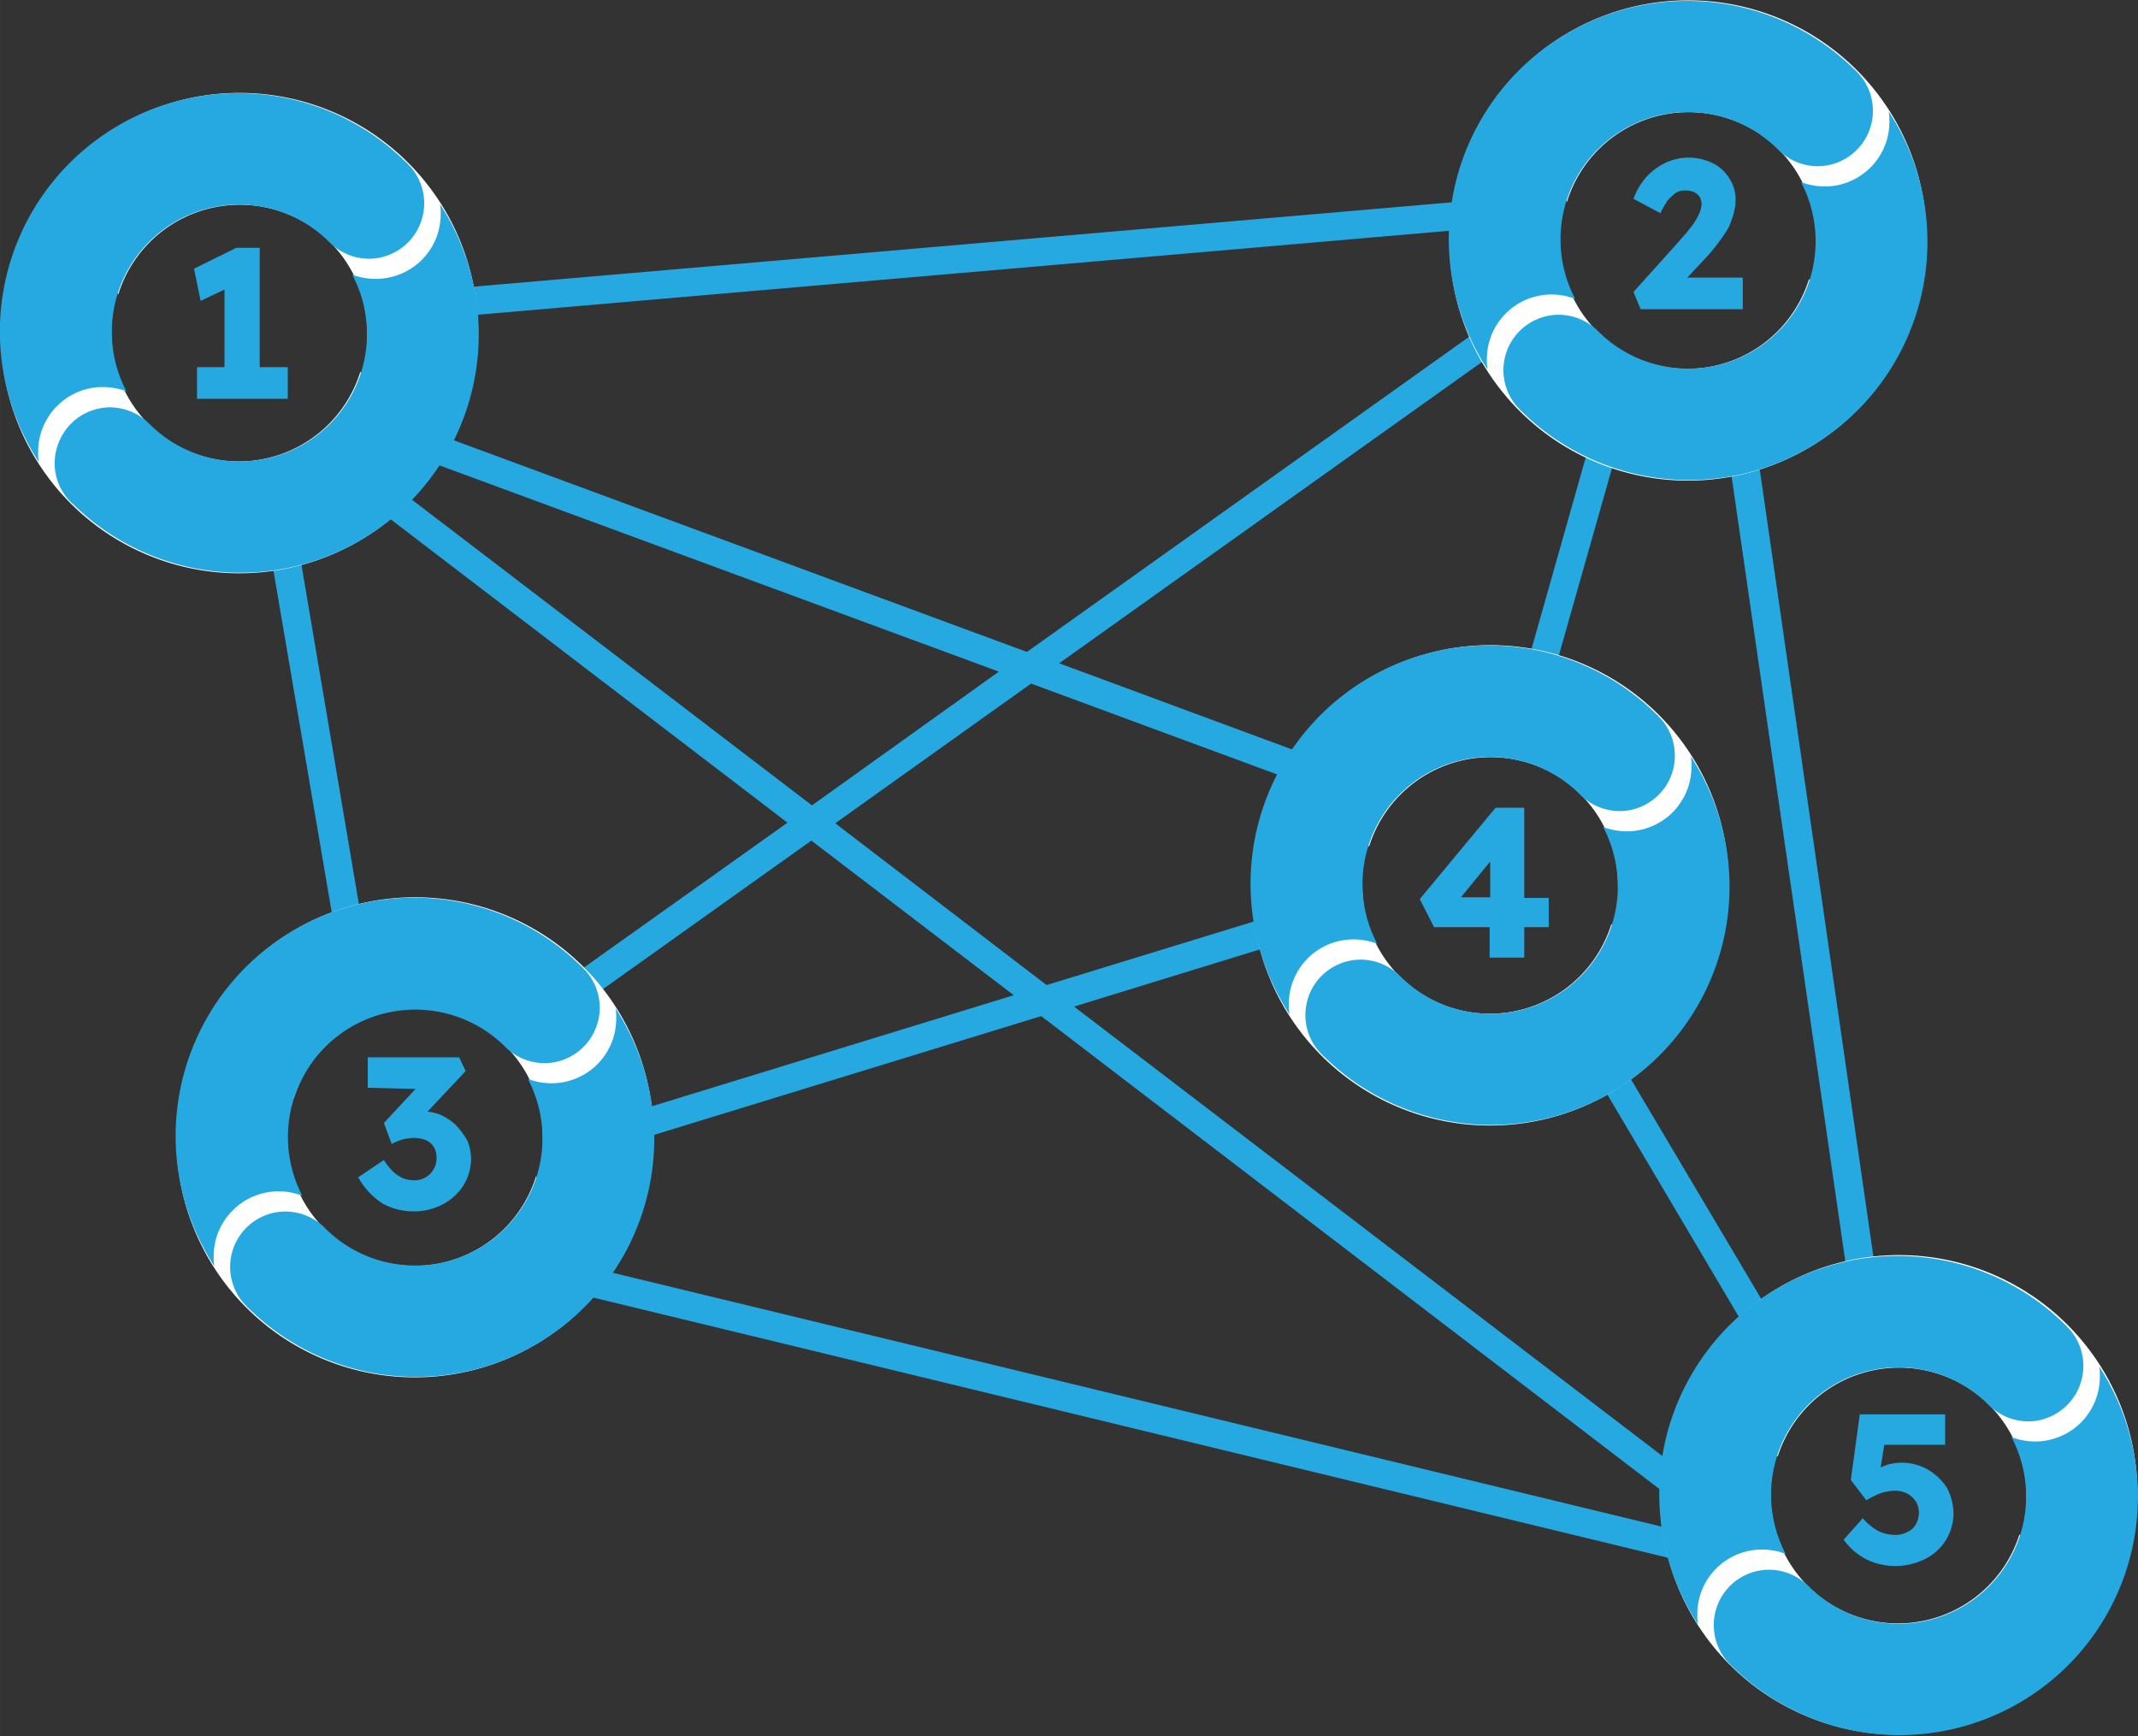 <svg id="Layer_1" data-name="Layer 1" xmlns="http://www.w3.org/2000/svg" width="126.33mm" height="102.58mm"
     viewBox="0 0 358.1 290.78">
  <rect x="0" y="0" width="358.1" height="290.78" fill="#333333" stroke="none"/>
  <defs>
    <style>.cls-1{fill:#26a9e0;}.cls-2{fill:#fff;}</style>
  </defs>
  <g id="Layer_2" data-name="Layer 2">
    <g id="Layer_1-2" data-name="Layer 1-2">
      <polygon class="cls-1"
               points="43.5 41.5 39.6 41.5 32.5 45 33.6 50.4 37.6 48.5 37.6 61.5 33 61.5 33 66.8 48.2 66.8 48.2 61.5 43.5 61.5 43.5 41.5"/>
      <path class="cls-1"
            d="M318.1,220.2a28.1,28.1,0,0,0-2.9.1L293.5,70a31,31,0,0,0-22.3-57.9,31.27,31.27,0,0,0-18.9,21L70.3,48.8l.1,1a31,31,0,1,0-26.1,37l13,76.2a31,31,0,1,0,24.4,57,31.62,31.62,0,0,0,8-5l199.5,48.3.1-.4a31,31,0,1,0,57.5-23.3,30.73,30.73,0,0,0-28.7-19.4Zm-7.6.9A31.53,31.53,0,0,0,300,226l-31.2-52.6A31,31,0,0,0,258.2,120l14.1-49.7a30.86,30.86,0,0,0,16.5,1ZM179.9,168.6l38.7-11.9A31,31,0,0,0,255.7,180a31.44,31.44,0,0,0,9.3-3.8l31,52.4,3.1-1.8a30.73,30.73,0,0,0-12,23.7ZM100.4,188a30.49,30.49,0,0,0-7.3-16.7l42.8-30.5,33.9,25.9Zm39.5-50.1,32.8-23.4L222.8,133a31,31,0,0,0-4.9,16.7,16.2,16.2,0,0,0,.1,2.2L175.3,165ZM64.8,74.7l102.5,37.8L136,134.9,61.8,78.2A32.69,32.69,0,0,0,64.8,74.7Zm203.1-6.2L253.6,119a24.87,24.87,0,0,0-4.7-.4A31,31,0,0,0,225.8,129l-48.4-17.9L255,55.8A31.55,31.55,0,0,0,267.9,68.5ZM248.9,176a26.3,26.3,0,1,1,26.3-26.3A26.33,26.33,0,0,1,248.9,176ZM282.3,14.8A26.3,26.3,0,1,1,256,41.1,26.33,26.33,0,0,1,282.3,14.8ZM251.5,37.9c-.1,1-.2,2.1-.2,3.2a30.19,30.19,0,0,0,1.8,10.3L172,109.2,67.5,70.6a30.54,30.54,0,0,0,3.6-14.5,22.6,22.6,0,0,0-.1-2.6ZM13.8,56.1A26.3,26.3,0,1,1,40.1,82.3h0A26.25,26.25,0,0,1,13.8,56.1ZM49,85.8a30.4,30.4,0,0,0,9-4.5l73.9,56.5L89.6,167.9a30.89,30.89,0,0,0-20.1-7.5,28.56,28.56,0,0,0-7.7,1Zm20.5,132a26.3,26.3,0,1,1,26.3-26.3A26.33,26.33,0,0,1,69.5,217.8ZM93.6,211a31.27,31.27,0,0,0,6.8-18.1l74-22.7,113.2,86.6c0,.4.2.8.2,1.2Zm224.5,66.5a26.3,26.3,0,1,1,26.3-26.3h0A26.33,26.33,0,0,1,318.1,277.5Z"/>
      <path class="cls-1"
            d="M322.8,246.1a8.77,8.77,0,0,0-4.2-1.1,9.08,9.08,0,0,0-2.3.3,6.94,6.94,0,0,0-1.3.5l.6-3.8h10.2v-5.1H311.5l-1.5,11,2.6,3.4a17.38,17.38,0,0,1,1.9-1,8,8,0,0,1,3-.6,4.55,4.55,0,0,1,2,.5,4.36,4.36,0,0,1,1.4,1.3,3.86,3.86,0,0,1,0,3.8,3,3,0,0,1-1.4,1.3,4.55,4.55,0,0,1-2,.5,6.71,6.71,0,0,1-2.8-.6,9.34,9.34,0,0,1-2.7-2.2l-3.2,3.6a11,11,0,0,0,3.8,3.3,11.21,11.21,0,0,0,9.9-.1,8.48,8.48,0,0,0,3.4-3.1,8.67,8.67,0,0,0,1.3-4.4,9.56,9.56,0,0,0-1.1-4.4A9.67,9.67,0,0,0,322.8,246.1Z"/>
      <path class="cls-1"
            d="M283.5,37.7c-.5.6-.9,1.2-1.4,1.7l-1.3,1.5-7.2,8,1.2,2.9h17.1V46.5h-9.3l3.2-3.4c.7-.8,1.4-1.6,1.9-2.3a24.26,24.26,0,0,0,1.4-2,6.63,6.63,0,0,0,.9-1.9,8.45,8.45,0,0,0,.5-1.7,7.77,7.77,0,0,0,.2-1.6,6.48,6.48,0,0,0-1.1-3.8,6.71,6.71,0,0,0-2.8-2.5,9.12,9.12,0,0,0-7.9,0,10.76,10.76,0,0,0-3.2,2.4,11.75,11.75,0,0,0-2.1,3.6l4.5,2.4a22.47,22.47,0,0,1,1.2-2.1,8.64,8.64,0,0,1,1.4-1.3,2.93,2.93,0,0,1,1.6-.4,4,4,0,0,1,1.5.3,2.36,2.36,0,0,1,.9.8,2.66,2.66,0,0,1,.3,1.2,4.71,4.71,0,0,1-.4,1.6A11.78,11.78,0,0,1,283.5,37.7Z"/>
      <path class="cls-1"
            d="M255.4,135.3h-4.9l-12.7,15.3,2.4,4.7h9.3v5.1h5.8v-5.1h4.1v-4.9h-4.1V135.3Zm-10.7,15,4.9-6v6Z"/>
      <path class="cls-1"
            d="M76.3,188.4a9,9,0,0,0-2.6-1.7,8,8,0,0,0-2.1-.5l6.4-6.8-1.1-2.3H61.6v5.1l8,.2-5.3,5.7,1.3,3.5c.4-.2.9-.4,1.4-.6a5,5,0,0,1,1.3-.3,5.48,5.48,0,0,1,3.1.3,3,3,0,0,1,1.3,1.2,3.13,3.13,0,0,1,.4,1.9,3.45,3.45,0,0,1-.5,1.8,3.64,3.64,0,0,1-3.1,1.8,5.82,5.82,0,0,1-1.9-.3,6.19,6.19,0,0,1-1.7-1.1,10,10,0,0,1-1.6-2L60,197.2a12.37,12.37,0,0,0,4.1,4.4,10.67,10.67,0,0,0,5.3,1.3,10.05,10.05,0,0,0,4.8-1.2,9.19,9.19,0,0,0,3.4-3.1,8.67,8.67,0,0,0,1.3-4.4,8.15,8.15,0,0,0-.6-3.1A12.6,12.6,0,0,0,76.3,188.4Z"/>
    </g>
  </g>
  <path class="cls-2"
        d="M29.55,191a39.92,39.92,0,0,0,79,7.93,7.57,7.57,0,0,1-1.11,1.29,10.86,10.86,0,0,1-3.53,2.37,10.77,10.77,0,0,1-8.34,0A10.92,10.92,0,0,1,92,200.24,11.39,11.39,0,0,1,89.79,197,21.33,21.33,0,0,1,48.08,191v-.85A9.44,9.44,0,0,0,45.4,184a9.26,9.26,0,0,0-4.63-2.54,9.38,9.38,0,0,0-5.27.41,9.26,9.26,0,0,0-5.95,8.2v.39A1.37,1.37,0,0,0,29.55,191Z"/>
  <path class="cls-2"
        d="M109.45,190a39.92,39.92,0,0,0-79-7.93,7.14,7.14,0,0,1,1.11-1.28,10.86,10.86,0,0,1,7.7-3.22A10.81,10.81,0,0,1,47,180.76,11.21,11.21,0,0,1,49.21,184,21.33,21.33,0,0,1,90.92,190v.85A9.44,9.44,0,0,0,93.6,197a9.27,9.27,0,0,0,15.85-6.07v-.39A1.37,1.37,0,0,0,109.45,190Z"/>
  <path class="cls-1"
        d="M41.62,219.12a39.92,39.92,0,0,0,61.46-50.25,7.41,7.41,0,0,1,.13,1.69,10.92,10.92,0,0,1-.81,4.18,11.09,11.09,0,0,1-2.36,3.54,10.91,10.91,0,0,1-7.72,3.17,11.16,11.16,0,0,1-3.91-.74A21.33,21.33,0,0,1,54.73,206l-.61-.6a9.42,9.42,0,0,0-6.26-2.47,9.27,9.27,0,0,0-8.51,5.49,9.35,9.35,0,0,0-.69,5.24,9.21,9.21,0,0,0,2.28,4.77l.28.28A1.52,1.52,0,0,0,41.62,219.12Z"/>
  <path class="cls-1"
        d="M97.38,161.87a39.92,39.92,0,0,0-61.46,50.25,7.33,7.33,0,0,1-.13-1.69A10.8,10.8,0,0,1,39,202.72a10.8,10.8,0,0,1,7.72-3.17,11.15,11.15,0,0,1,3.91.73A21.33,21.33,0,0,1,84.27,175l.61.6a9.43,9.43,0,0,0,6.26,2.48,9.29,9.29,0,0,0,6.92-15.51l-.28-.27A1.56,1.56,0,0,0,97.38,161.87Z"/>
  <path class="cls-2"
        d="M.15,56.32a39.92,39.92,0,0,0,79,7.93A7.57,7.57,0,0,1,78,65.54a10.86,10.86,0,0,1-3.53,2.37,10.77,10.77,0,0,1-8.34,0,10.92,10.92,0,0,1-3.52-2.37,11.39,11.39,0,0,1-2.25-3.29,21.33,21.33,0,0,1-41.71-5.93v-.85A9.44,9.44,0,0,0,16,49.29a9.26,9.26,0,0,0-4.63-2.54,9.38,9.38,0,0,0-5.27.41,9.26,9.26,0,0,0-5.95,8.2v.39A1.37,1.37,0,0,0,.15,56.32Z"/>
  <path class="cls-2"
        d="M80.05,55.27a39.92,39.92,0,0,0-79-7.93,7.14,7.14,0,0,1,1.11-1.28,10.86,10.86,0,0,1,7.7-3.22,10.81,10.81,0,0,1,7.69,3.22,11.21,11.21,0,0,1,2.25,3.28,21.33,21.33,0,0,1,41.71,5.93v.85A9.44,9.44,0,0,0,64.2,62.3a9.27,9.27,0,0,0,15.85-6.07v-.39A1.37,1.37,0,0,0,80.05,55.27Z"/>
  <path class="cls-1"
        d="M12.22,84.42A39.92,39.92,0,0,0,73.68,34.17a7.41,7.41,0,0,1,.13,1.69A10.92,10.92,0,0,1,73,40a11.09,11.09,0,0,1-2.36,3.54,10.91,10.91,0,0,1-7.72,3.17A11.16,11.16,0,0,1,59,46a21.33,21.33,0,0,1-33.68,25.3l-.61-.6a9.42,9.42,0,0,0-6.26-2.47A9.27,9.27,0,0,0,10,73.73,9.35,9.35,0,0,0,9.26,79a9.21,9.21,0,0,0,2.28,4.77l.28.28A1.52,1.52,0,0,0,12.22,84.42Z"/>
  <path class="cls-1"
        d="M68,27.17A39.92,39.92,0,0,0,6.52,77.42a7.33,7.33,0,0,1-.13-1.69A10.8,10.8,0,0,1,9.56,68a10.8,10.8,0,0,1,7.72-3.17,11.15,11.15,0,0,1,3.91.73,21.33,21.33,0,0,1,33.68-25.3l.61.6a9.43,9.43,0,0,0,6.26,2.48,9.29,9.29,0,0,0,6.92-15.51l-.28-.27A1.56,1.56,0,0,0,68,27.17Z"/>
  <path class="cls-2"
        d="M242.8,40.81a39.92,39.92,0,0,0,79,7.92A7.57,7.57,0,0,1,320.68,50a10.79,10.79,0,0,1-7.7,3.21A10.75,10.75,0,0,1,305.29,50,11.12,11.12,0,0,1,303,46.73a21.33,21.33,0,0,1-41.71-5.92V40a9.43,9.43,0,0,0-2.68-6.17,9.27,9.27,0,0,0-15.85,6.07v.39A1.37,1.37,0,0,0,242.8,40.81Z"/>
  <path class="cls-2"
        d="M322.7,39.75a39.92,39.92,0,0,0-79-7.92,7.57,7.57,0,0,1,1.11-1.29,10.79,10.79,0,0,1,7.7-3.21,10.75,10.75,0,0,1,7.69,3.21,11.25,11.25,0,0,1,2.25,3.29,21.33,21.33,0,0,1,41.71,5.92v.86a9.46,9.46,0,0,0,2.68,6.18,9.27,9.27,0,0,0,15.85-6.07v-.4A1.37,1.37,0,0,0,322.7,39.75Z"/>
  <path class="cls-1"
        d="M254.87,68.9a39.92,39.92,0,0,0,61.46-50.25,7.46,7.46,0,0,1,.13,1.7,10.8,10.8,0,0,1-3.17,7.71,11,11,0,0,1-3.54,2.36,10.84,10.84,0,0,1-4.18.81,11.38,11.38,0,0,1-3.91-.73A21.33,21.33,0,0,1,268,55.8l-.61-.6a9.43,9.43,0,0,0-6.26-2.48,9.3,9.3,0,0,0-8.51,5.5,9.32,9.32,0,0,0-.69,5.24,9.22,9.22,0,0,0,2.28,4.76l.28.28A1.39,1.39,0,0,0,254.87,68.9Z"/>
  <path class="cls-1"
        d="M310.63,11.66a39.92,39.92,0,0,0-61.46,50.25,7.41,7.41,0,0,1-.13-1.69,10.84,10.84,0,0,1,.81-4.18,10.85,10.85,0,0,1,5.9-5.9,10.84,10.84,0,0,1,4.18-.81,11.38,11.38,0,0,1,3.91.73,21.33,21.33,0,0,1,33.68-25.3l.61.61a9.47,9.47,0,0,0,6.26,2.47,9.28,9.28,0,0,0,6.92-15.5l-.28-.28A1.39,1.39,0,0,0,310.63,11.66Z"/>
  <path class="cls-2"
        d="M209.65,148.82a39.92,39.92,0,0,0,79,7.93,7.57,7.57,0,0,1-1.11,1.29,10.86,10.86,0,0,1-3.53,2.37,10.77,10.77,0,0,1-8.34,0,10.92,10.92,0,0,1-3.52-2.37,11.39,11.39,0,0,1-2.25-3.29,21.33,21.33,0,0,1-41.71-5.93V148a9.44,9.44,0,0,0-2.68-6.18,9.26,9.26,0,0,0-4.63-2.54,9.38,9.38,0,0,0-5.27.41,9.26,9.26,0,0,0-5.95,8.2v.39A1.37,1.37,0,0,0,209.65,148.82Z"/>
  <path class="cls-2"
        d="M289.55,147.77a39.92,39.92,0,0,0-79-7.93,7.14,7.14,0,0,1,1.11-1.28,10.86,10.86,0,0,1,7.7-3.22,10.81,10.81,0,0,1,7.69,3.22,11.21,11.21,0,0,1,2.25,3.28A21.33,21.33,0,0,1,271,147.77v.85a9.44,9.44,0,0,0,2.68,6.18,9.27,9.27,0,0,0,15.85-6.07v-.39A1.37,1.37,0,0,0,289.55,147.77Z"/>
  <path class="cls-1"
        d="M221.72,176.92a39.92,39.92,0,0,0,61.46-50.25,7.41,7.41,0,0,1,.13,1.69,10.92,10.92,0,0,1-.81,4.18,11.09,11.09,0,0,1-2.36,3.54,10.91,10.91,0,0,1-7.72,3.17,11.16,11.16,0,0,1-3.91-.74,21.33,21.33,0,0,1-33.68,25.3l-.61-.6a9.42,9.42,0,0,0-6.26-2.47,9.27,9.27,0,0,0-8.51,5.49,9.35,9.35,0,0,0-.69,5.24,9.21,9.21,0,0,0,2.28,4.77l.28.28A1.52,1.52,0,0,0,221.72,176.92Z"/>
  <path class="cls-1"
        d="M277.48,119.67A39.92,39.92,0,0,0,216,169.92a7.33,7.33,0,0,1-.13-1.69,10.8,10.8,0,0,1,3.17-7.71,10.8,10.8,0,0,1,7.72-3.17,11.15,11.15,0,0,1,3.91.73,21.33,21.33,0,0,1,33.68-25.3l.61.6a9.43,9.43,0,0,0,6.26,2.48,9.29,9.29,0,0,0,6.92-15.51l-.28-.27A1.56,1.56,0,0,0,277.48,119.67Z"/>
  <path class="cls-2"
        d="M278.05,251A39.92,39.92,0,0,0,357,259a7.57,7.57,0,0,1-1.11,1.29,10.86,10.86,0,0,1-3.53,2.37,10.77,10.77,0,0,1-8.34,0,10.92,10.92,0,0,1-3.52-2.37,11.39,11.39,0,0,1-2.25-3.29A21.33,21.33,0,0,1,296.58,251v-.85A9.44,9.44,0,0,0,293.9,244a9.26,9.26,0,0,0-4.63-2.54,9.38,9.38,0,0,0-5.27.41,9.26,9.26,0,0,0-5.95,8.2v.39A1.37,1.37,0,0,0,278.05,251Z"/>
  <path class="cls-2"
        d="M358,250A39.92,39.92,0,0,0,279,242a7.14,7.14,0,0,1,1.11-1.28,10.86,10.86,0,0,1,7.7-3.22,10.81,10.81,0,0,1,7.69,3.22,11.21,11.21,0,0,1,2.25,3.28A21.33,21.33,0,0,1,339.42,250v.85A9.44,9.44,0,0,0,342.1,257,9.27,9.27,0,0,0,358,250.93v-.39A1.37,1.37,0,0,0,358,250Z"/>
  <path class="cls-1"
        d="M290.12,279.12a39.92,39.92,0,0,0,61.46-50.25,7.41,7.41,0,0,1,.13,1.69,10.92,10.92,0,0,1-.81,4.18,11.09,11.09,0,0,1-2.36,3.54,10.91,10.91,0,0,1-7.72,3.17,11.16,11.16,0,0,1-3.91-.74A21.33,21.33,0,0,1,303.23,266l-.61-.6a9.42,9.42,0,0,0-6.26-2.47,9.27,9.27,0,0,0-8.51,5.49,9.35,9.35,0,0,0-.69,5.24,9.21,9.21,0,0,0,2.28,4.77l.28.28A1.52,1.52,0,0,0,290.12,279.12Z"/>
  <path class="cls-1"
        d="M345.88,221.87a39.92,39.92,0,0,0-61.46,50.25,7.33,7.33,0,0,1-.13-1.69,10.8,10.8,0,0,1,3.17-7.71,10.8,10.8,0,0,1,7.72-3.17,11.15,11.15,0,0,1,3.91.73A21.33,21.33,0,0,1,332.77,235l.61.6a9.43,9.43,0,0,0,6.26,2.48,9.29,9.29,0,0,0,6.92-15.51l-.28-.27A1.56,1.56,0,0,0,345.88,221.87Z"/>
</svg>
